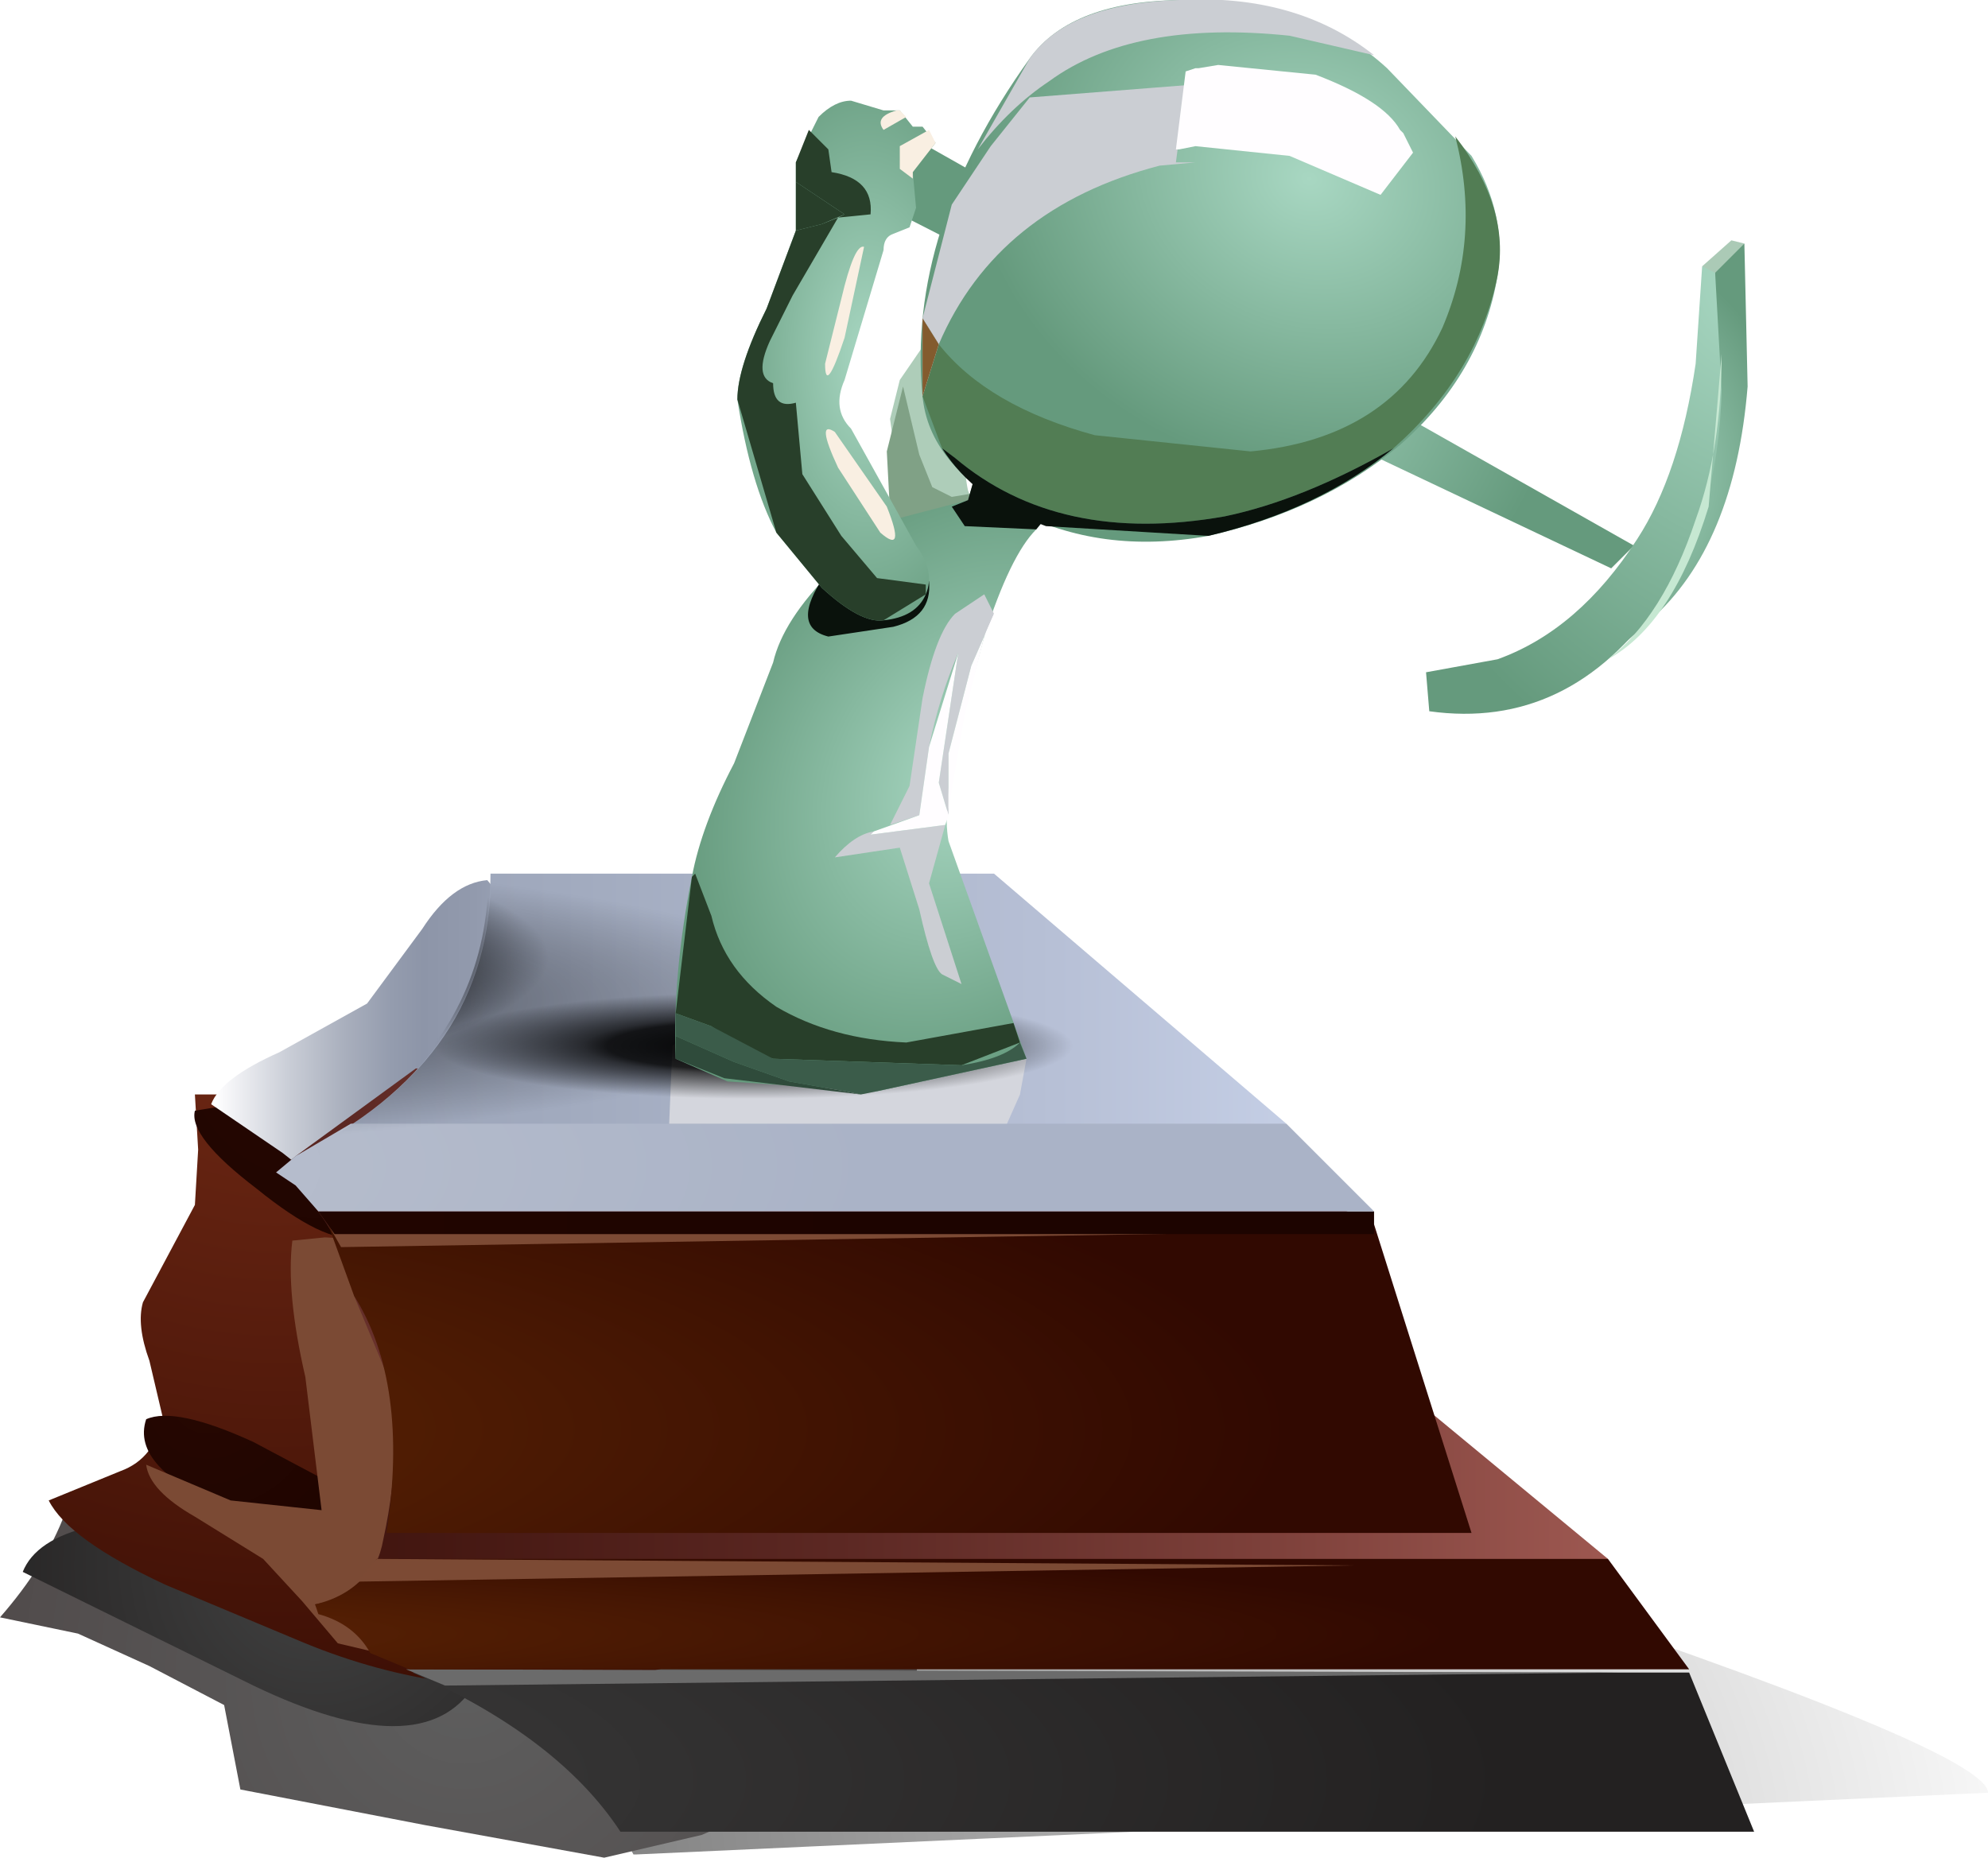 <?xml version="1.0" encoding="UTF-8" standalone="no"?>
<svg xmlns:xlink="http://www.w3.org/1999/xlink" height="28.6px" width="30.6px" xmlns="http://www.w3.org/2000/svg">
  <g transform="matrix(1.0, 0.0, 0.0, 1.0, 0.0, 0.0)">
    <use height="15.15" transform="matrix(1.0, 0.0, 0.0, 1.0, 0.0, 13.45)" width="30.6" xlink:href="#shape0"/>
    <use height="4.35" transform="matrix(1.0, 0.0, 0.0, 1.0, 4.85, 13.3)" width="10.05" xlink:href="#sprite0"/>
    <use height="15.15" transform="matrix(1.0, 0.0, 0.0, 1.0, 6.25, 2.15)" width="20.65" xlink:href="#shape2"/>
    <use height="2.5" transform="matrix(1.0, 0.0, 0.0, 1.0, 6.1, 14.85)" width="11.95" xlink:href="#sprite1"/>
    <use height="10.0" transform="matrix(1.0, 0.0, 0.0, 1.0, 10.4, 6.85)" width="6.0" xlink:href="#shape4"/>
    <use height="3.1" transform="matrix(1.0, 0.0, 0.0, 1.0, 10.4, 13.45)" width="5.3" xlink:href="#sprite2"/>
    <use height="1.25" transform="matrix(1.0, 0.0, 0.0, 1.0, 10.4, 15.6)" width="5.4" xlink:href="#shape6"/>
    <use height="2.45" transform="matrix(1.0, 0.0, 0.0, 1.0, 12.85, 12.7)" width="1.95" xlink:href="#sprite3"/>
    <use height="3.55" transform="matrix(1.0, 0.0, 0.0, 1.0, 13.7, 9.15)" width="1.6" xlink:href="#sprite4"/>
    <use height="3.4" transform="matrix(1.0, 0.0, 0.0, 1.0, 13.4, 9.45)" width="1.9" xlink:href="#shape9"/>
    <use height="1.4" transform="matrix(1.0, 0.0, 0.0, 1.0, 12.45, 8.45)" width="1.85" xlink:href="#sprite5"/>
    <use height="1.25" transform="matrix(1.0, 0.0, 0.0, 1.0, 14.65, 7.0)" width="1.75" xlink:href="#sprite6"/>
    <use height="16.85" transform="matrix(1.0, 0.0, 0.0, 1.0, 10.4, 0.0)" width="12.7" xlink:href="#shape12"/>
    <use height="4.1" transform="matrix(1.0, 0.0, 0.0, 1.0, 14.2, 1.2)" width="4.2" xlink:href="#sprite7"/>
    <use height="5.95" transform="matrix(1.0, 0.0, 0.0, 1.0, 14.2, 2.1)" width="8.9" xlink:href="#sprite8"/>
    <use height="1.2" transform="matrix(1.0, 0.0, 0.0, 1.0, 14.15, 4.9)" width="0.3" xlink:href="#sprite9"/>
    <use height="1.2" transform="matrix(1.0, 0.0, 0.0, 1.0, 14.15, 4.9)" width="0.3" xlink:href="#sprite10"/>
    <use height="1.45" transform="matrix(1.0, 0.0, 0.0, 1.0, 14.5, 6.9)" width="6.95" xlink:href="#sprite11"/>
    <use height="2.3" transform="matrix(1.0, 0.0, 0.0, 1.0, 15.05, 0.0)" width="6.1" xlink:href="#sprite12"/>
    <use height="8.6" transform="matrix(1.0, 0.0, 0.0, 1.0, 11.35, 0.95)" width="10.4" xlink:href="#shape19"/>
    <use height="1.35" transform="matrix(1.0, 0.0, 0.0, 1.0, 12.25, 2.0)" width="1.15" xlink:href="#sprite13"/>
    <use height="6.2" transform="matrix(1.0, 0.0, 0.0, 1.0, 11.35, 3.35)" width="2.9" xlink:href="#sprite14"/>
    <use height="0.75" transform="matrix(1.0, 0.0, 0.0, 1.0, 12.2, 2.8)" width="0.8" xlink:href="#sprite15"/>
    <use height="1.7" transform="matrix(1.0, 0.0, 0.0, 1.0, 12.7, 6.6)" width="1.1" xlink:href="#sprite16"/>
    <use height="2.0" transform="matrix(1.0, 0.0, 0.0, 1.0, 12.7, 3.8)" width="0.65" xlink:href="#sprite17"/>
    <use height="0.75" transform="matrix(1.0, 0.0, 0.0, 1.0, 13.8, 2.0)" width="0.6" xlink:href="#sprite18"/>
    <use height="0.3" transform="matrix(1.0, 0.0, 0.0, 1.0, 13.55, 1.7)" width="0.4" xlink:href="#sprite19"/>
    <use height="0.0" transform="matrix(1.0, 0.0, 0.0, 1.0, 13.15, 1.6)" width="0.0" xlink:href="#sprite20"/>
  </g>
  <defs>
    <g id="shape0" transform="matrix(1.0, 0.0, 0.0, 1.0, 0.0, -13.45)">
      <path d="M9.8 28.55 L9.75 28.55 Q8.75 26.6 5.7 25.45 5.45 25.0 4.9 24.85 L4.85 24.7 Q5.75 24.5 5.9 23.7 6.35 21.3 5.45 19.95 L5.25 19.15 Q14.3 21.45 22.6 24.3 30.6 26.95 30.6 27.6 L9.8 28.55" fill="url(#gradient0)" fill-rule="evenodd" stroke="none"/>
      <path d="M1.2 25.15 L0.0 24.9 Q0.7 24.1 1.0 23.3 L14.3 22.95 14.1 25.9 Q13.75 27.1 12.3 27.6 L10.8 28.25 9.3 28.6 6.55 28.1 3.7 27.55 3.45 26.25 2.3 25.65 1.2 25.15" fill="url(#gradient1)" fill-rule="evenodd" stroke="none"/>
      <path d="M7.3 25.95 Q6.5 27.2 3.9 25.95 L0.35 24.2 Q0.55 23.7 1.4 23.5 L2.8 23.3 9.3 21.6 7.3 25.95" fill="url(#gradient2)" fill-rule="evenodd" stroke="none"/>
      <path d="M2.6 19.3 L3.0 18.55 3.05 17.7 3.0 16.85 5.55 16.85 Q7.35 16.8 7.25 15.8 L13.25 23.8 Q11.7 25.55 9.15 25.9 6.9 26.2 4.7 25.3 L2.55 24.4 Q1.05 23.7 0.75 23.1 L1.85 22.65 Q2.4 22.45 2.5 21.8 L2.3 20.95 Q2.1 20.4 2.2 20.05 L2.6 19.3" fill="url(#gradient3)" fill-rule="evenodd" stroke="none"/>
      <path d="M5.5 23.05 L5.75 23.8 Q4.9 23.8 3.55 23.25 2.0 22.6 2.25 21.85 2.7 21.65 3.9 22.2 L5.5 23.05" fill="url(#gradient4)" fill-rule="evenodd" stroke="none"/>
      <path d="M5.5 19.05 Q5.0 19.15 3.95 18.3 2.9 17.5 3.0 17.1 L6.0 16.6 9.75 16.55 5.5 19.05" fill="url(#gradient5)" fill-rule="evenodd" stroke="none"/>
      <path d="M4.95 23.25 L4.7 21.2 Q4.4 19.9 4.5 19.1 L5.0 19.05 10.0 19.3 Q9.85 20.6 9.15 22.25 L7.55 24.85 6.85 25.4 6.05 25.5 5.2 25.3 4.65 24.65 4.05 24.0 3.0 23.35 Q2.3 22.95 2.25 22.55 L3.55 23.1 4.95 23.25" fill="#7b4a34" fill-rule="evenodd" stroke="none"/>
      <path d="M7.5 13.55 L10.0 16.55 Q9.2 17.8 7.95 18.35 L5.3 18.5 4.35 17.75 3.25 17.0 Q3.4 16.6 4.3 16.2 L5.65 15.45 6.5 14.3 Q6.95 13.6 7.5 13.55" fill="url(#gradient6)" fill-rule="evenodd" stroke="none"/>
      <path d="M9.55 28.2 Q8.6 26.75 6.35 25.75 L26.0 25.75 27.0 28.2 9.55 28.2" fill="url(#gradient7)" fill-rule="evenodd" stroke="none"/>
      <path d="M6.85 25.95 L6.25 25.7 24.9 25.75 6.85 25.95" fill="#6b6b6b" fill-rule="evenodd" stroke="none"/>
      <path d="M4.9 24.8 L4.85 24.7 Q5.75 24.55 5.9 23.7 6.25 22.1 5.9 20.9 L21.0 20.9 24.75 24.0 23.4 24.7 4.9 24.8" fill="url(#gradient8)" fill-rule="evenodd" stroke="none"/>
      <path d="M6.3 25.7 L5.7 25.45 Q5.45 25.0 4.9 24.85 L4.85 24.7 Q5.5 24.55 5.8 24.0 L24.75 24.0 26.0 25.7 6.3 25.7" fill="url(#gradient9)" fill-rule="evenodd" stroke="none"/>
      <path d="M5.5 24.35 L5.8 24.0 20.85 24.1 5.5 24.35" fill="#7c4a34" fill-rule="evenodd" stroke="none"/>
      <path d="M5.95 21.15 L5.45 19.95 Q5.3 19.0 4.55 18.25 L4.25 18.05 4.55 17.8 6.4 16.45 16.2 16.45 21.15 18.85 17.0 21.4 5.95 21.15" fill="url(#gradient10)" fill-rule="evenodd" stroke="none"/>
      <path d="M5.95 23.6 Q6.3 21.3 5.45 19.95 L5.05 18.85 21.15 18.85 22.65 23.6 5.95 23.6" fill="url(#gradient11)" fill-rule="evenodd" stroke="none"/>
      <path d="M5.25 19.2 L5.05 18.85 Q20.85 18.85 20.85 18.95 L5.25 19.2" fill="#7c4a34" fill-rule="evenodd" stroke="none"/>
      <path d="M5.15 19.0 L4.9 18.65 21.15 18.65 21.15 19.0 5.15 19.0" fill="url(#gradient12)" fill-rule="evenodd" stroke="none"/>
      <path d="M4.4 17.95 L4.55 17.8 Q7.55 16.35 7.55 13.45 L15.3 13.45 19.8 17.3 16.0 18.0 4.4 17.95" fill="url(#gradient13)" fill-rule="evenodd" stroke="none"/>
      <path d="M4.55 18.25 L4.25 18.05 4.55 17.8 5.4 17.3 19.8 17.3 21.15 18.65 4.9 18.65 4.55 18.25" fill="url(#gradient14)" fill-rule="evenodd" stroke="none"/>
    </g>
    <radialGradient cx="0" cy="0" gradientTransform="matrix(0.044, 0.0, 0.0, -0.021, -3.7, 28.9)" gradientUnits="userSpaceOnUse" id="gradient0" r="819.2" spreadMethod="pad">
      <stop offset="0.0" stop-color="#000000" stop-opacity="0.765"/>
      <stop offset="1.0" stop-color="#000000" stop-opacity="0.0"/>
    </radialGradient>
    <radialGradient cx="0" cy="0" gradientTransform="matrix(0.01, 0.0, 0.0, -0.01, 7.15, 25.8)" gradientUnits="userSpaceOnUse" id="gradient1" r="819.2" spreadMethod="pad">
      <stop offset="0.0" stop-color="#5e5e5e"/>
      <stop offset="0.992" stop-color="#4f4949"/>
    </radialGradient>
    <radialGradient cx="0" cy="0" gradientTransform="matrix(0.007, 0.0, 0.0, -0.007, 4.85, 24.1)" gradientUnits="userSpaceOnUse" id="gradient2" r="819.2" spreadMethod="pad">
      <stop offset="0.0" stop-color="#424242"/>
      <stop offset="0.992" stop-color="#232121"/>
    </radialGradient>
    <radialGradient cx="0" cy="0" gradientTransform="matrix(0.014, 0.011, 0.011, -0.014, 4.25, 14.4)" gradientUnits="userSpaceOnUse" id="gradient3" r="819.2" spreadMethod="pad">
      <stop offset="0.0" stop-color="#742b16"/>
      <stop offset="0.992" stop-color="#310901"/>
    </radialGradient>
    <radialGradient cx="0" cy="0" gradientTransform="matrix(0.003, 0.003, 0.003, -0.003, 3.2, 21.5)" gradientUnits="userSpaceOnUse" id="gradient4" r="819.2" spreadMethod="pad">
      <stop offset="0.0" stop-color="#260701"/>
      <stop offset="0.992" stop-color="#1d0400"/>
    </radialGradient>
    <radialGradient cx="0" cy="0" gradientTransform="matrix(0.005, 0.004, 0.004, -0.005, 4.9, 16.15)" gradientUnits="userSpaceOnUse" id="gradient5" r="819.2" spreadMethod="pad">
      <stop offset="0.0" stop-color="#260701"/>
      <stop offset="0.992" stop-color="#1d0400"/>
    </radialGradient>
    <linearGradient gradientTransform="matrix(0.004, 0.0, 0.0, -0.004, 6.6, 16.15)" gradientUnits="userSpaceOnUse" id="gradient6" spreadMethod="pad" x1="-819.2" x2="819.2">
      <stop offset="0.0" stop-color="#ffffff"/>
      <stop offset="0.02" stop-color="#f8f8fa"/>
      <stop offset="0.169" stop-color="#caced7"/>
      <stop offset="0.302" stop-color="#a9afbd"/>
      <stop offset="0.412" stop-color="#949cae"/>
      <stop offset="0.486" stop-color="#8d95a8"/>
      <stop offset="0.608" stop-color="#929aad"/>
      <stop offset="0.757" stop-color="#9fa8bc"/>
      <stop offset="0.918" stop-color="#b5bed4"/>
      <stop offset="1.0" stop-color="#c3cde4"/>
    </linearGradient>
    <radialGradient cx="0" cy="0" gradientTransform="matrix(0.033, 0.0, 0.0, -0.008, -3.55, 27.4)" gradientUnits="userSpaceOnUse" id="gradient7" r="819.2" spreadMethod="pad">
      <stop offset="0.0" stop-color="#424242"/>
      <stop offset="0.992" stop-color="#232121"/>
    </radialGradient>
    <linearGradient gradientTransform="matrix(0.035, 0.0, 0.0, -0.035, -3.6, 22.85)" gradientUnits="userSpaceOnUse" id="gradient8" spreadMethod="pad" x1="-819.2" x2="819.2">
      <stop offset="0.0" stop-color="#9f5952"/>
      <stop offset="0.012" stop-color="#9b564f"/>
      <stop offset="0.165" stop-color="#6d352e"/>
      <stop offset="0.298" stop-color="#4c1c17"/>
      <stop offset="0.412" stop-color="#370d08"/>
      <stop offset="0.486" stop-color="#300803"/>
      <stop offset="0.569" stop-color="#350c07"/>
      <stop offset="0.675" stop-color="#441711"/>
      <stop offset="0.788" stop-color="#5c2823"/>
      <stop offset="0.906" stop-color="#7e413b"/>
      <stop offset="1.0" stop-color="#9f5952"/>
    </linearGradient>
    <radialGradient cx="0" cy="0" gradientTransform="matrix(0.032, 0.0, 0.0, -0.002, -3.6, 25.15)" gradientUnits="userSpaceOnUse" id="gradient9" r="819.2" spreadMethod="pad">
      <stop offset="0.0" stop-color="#652a05"/>
      <stop offset="0.992" stop-color="#310901"/>
    </radialGradient>
    <linearGradient gradientTransform="matrix(0.019, 0.005, 0.005, -0.019, -3.65, 14.85)" gradientUnits="userSpaceOnUse" id="gradient10" spreadMethod="pad" x1="-819.2" x2="819.2">
      <stop offset="0.0" stop-color="#9f5952"/>
      <stop offset="0.012" stop-color="#9b564f"/>
      <stop offset="0.165" stop-color="#6d352e"/>
      <stop offset="0.298" stop-color="#4c1c17"/>
      <stop offset="0.412" stop-color="#370d08"/>
      <stop offset="0.486" stop-color="#300803"/>
      <stop offset="0.569" stop-color="#350c07"/>
      <stop offset="0.675" stop-color="#441711"/>
      <stop offset="0.788" stop-color="#5c2823"/>
      <stop offset="0.906" stop-color="#7e413b"/>
      <stop offset="1.0" stop-color="#9f5952"/>
    </linearGradient>
    <radialGradient cx="0" cy="0" gradientTransform="matrix(0.029, 0.0, 0.0, -0.007, -3.65, 22.0)" gradientUnits="userSpaceOnUse" id="gradient11" r="819.2" spreadMethod="pad">
      <stop offset="0.0" stop-color="#652a05"/>
      <stop offset="0.992" stop-color="#310901"/>
    </radialGradient>
    <radialGradient cx="0" cy="0" gradientTransform="matrix(0.021, 0.0, 0.0, -0.027, -3.6, 18.8)" gradientUnits="userSpaceOnUse" id="gradient12" r="819.2" spreadMethod="pad">
      <stop offset="0.0" stop-color="#260701"/>
      <stop offset="0.992" stop-color="#1d0400"/>
    </radialGradient>
    <linearGradient gradientTransform="matrix(0.029, 0.0, 0.0, -0.029, -3.6, 15.75)" gradientUnits="userSpaceOnUse" id="gradient13" spreadMethod="pad" x1="-819.2" x2="819.2">
      <stop offset="0.0" stop-color="#ffffff"/>
      <stop offset="0.016" stop-color="#fafafb"/>
      <stop offset="0.165" stop-color="#ccd0d8"/>
      <stop offset="0.298" stop-color="#abb1bf"/>
      <stop offset="0.412" stop-color="#969eb0"/>
      <stop offset="0.486" stop-color="#8f97aa"/>
      <stop offset="0.608" stop-color="#949caf"/>
      <stop offset="0.757" stop-color="#a1aabe"/>
      <stop offset="0.918" stop-color="#b7c0d6"/>
      <stop offset="1.0" stop-color="#c5cfe6"/>
    </linearGradient>
    <radialGradient cx="0" cy="0" gradientTransform="matrix(0.021, 0.0, 0.0, -0.006, -3.6, 17.95)" gradientUnits="userSpaceOnUse" id="gradient14" r="819.2" spreadMethod="pad">
      <stop offset="0.0" stop-color="#bfc4d0"/>
      <stop offset="0.992" stop-color="#aab3c7"/>
    </radialGradient>
    <g id="sprite0" transform="matrix(1.0, 0.0, 0.0, 1.0, 0.0, 0.0)">
      <use height="4.35" transform="matrix(1.0, 0.0, 0.0, 1.0, 0.0, 0.0)" width="10.05" xlink:href="#shape1"/>
    </g>
    <g id="shape1" transform="matrix(1.0, 0.0, 0.0, 1.0, 0.0, 0.0)">
      <path d="M2.7 0.0 Q10.05 0.75 10.05 2.05 10.05 3.6 0.0 4.35 2.8 2.85 2.7 0.0" fill="url(#gradient15)" fill-rule="evenodd" stroke="none"/>
    </g>
    <radialGradient cx="0" cy="0" gradientTransform="matrix(0.021, 0.0, 0.0, -0.003, -8.9, 2.1)" gradientUnits="userSpaceOnUse" id="gradient15" r="819.2" spreadMethod="pad">
      <stop offset="0.0" stop-color="#000000"/>
      <stop offset="1.0" stop-color="#000000" stop-opacity="0.0"/>
    </radialGradient>
    <g id="shape2" transform="matrix(1.0, 0.0, 0.0, 1.0, -6.25, -2.15)">
      <path d="M7.5 13.1 Q9.95 13.8 9.95 14.7 9.95 15.8 6.25 16.6 7.65 15.15 7.5 13.1" fill="url(#gradient16)" fill-rule="evenodd" stroke="none"/>
      <path d="M13.85 5.85 L14.4 5.05 15.25 3.85 Q15.85 4.95 15.4 5.65 L14.95 6.6 Q14.8 7.1 14.9 7.55 L15.15 8.25 Q15.15 8.75 14.1 8.6 L14.25 8.6 13.85 7.55 13.7 6.45 13.85 5.85" fill="#aecdb9" fill-rule="evenodd" stroke="none"/>
      <path d="M14.35 7.5 L14.65 7.65 14.95 7.6 15.65 8.45 14.45 8.65 Q13.8 8.5 13.7 7.9 L13.65 6.95 13.9 5.95 14.15 7.0 14.35 7.5" fill="#80a186" fill-rule="evenodd" stroke="none"/>
      <path d="M25.15 8.4 L24.8 8.75 21.0 6.95 13.75 3.25 13.05 2.2 14.1 2.15 25.15 8.4" fill="url(#gradient17)" fill-rule="evenodd" stroke="none"/>
      <path d="M26.65 3.7 L26.85 3.75 26.55 4.45 26.2 4.1 26.65 3.7" fill="#abcab6" fill-rule="evenodd" stroke="none"/>
      <path d="M26.9 5.95 Q26.7 8.4 25.4 9.55 24.15 10.7 23.65 10.7 L23.35 10.45 25.1 9.1 26.0 7.0 26.2 5.15 26.4 4.2 26.85 3.75 26.9 5.95" fill="url(#gradient18)" fill-rule="evenodd" stroke="none"/>
      <path d="M22.0 10.95 L21.95 10.35 23.05 10.15 Q24.3 9.7 25.2 8.3 25.85 7.3 26.1 5.6 L26.2 4.1 26.4 4.2 26.5 6.0 Q26.45 8.0 25.55 9.25 24.15 11.25 22.0 10.95" fill="url(#gradient19)" fill-rule="evenodd" stroke="none"/>
      <path d="M24.75 10.15 Q25.6 9.5 26.1 8.0 26.5 6.9 26.5 5.45 L26.3 7.8 Q25.75 9.6 24.75 10.15" fill="#c6e8d2" fill-rule="evenodd" stroke="none"/>
      <path d="M12.15 15.1 L15.8 16.3 15.7 16.85 15.5 17.3 10.3 17.3 10.35 16.1 11.2 15.5 Q11.7 15.15 12.15 15.1" fill="#d4d6dd" fill-rule="evenodd" stroke="none"/>
    </g>
    <radialGradient cx="0" cy="0" gradientTransform="matrix(-0.015, 0.0, 0.0, -0.003, -3.85, 14.75)" gradientUnits="userSpaceOnUse" id="gradient16" r="819.2" spreadMethod="pad">
      <stop offset="0.0" stop-color="#000000"/>
      <stop offset="0.859" stop-color="#000000" stop-opacity="0.525"/>
      <stop offset="1.0" stop-color="#000000" stop-opacity="0.0"/>
    </radialGradient>
    <radialGradient cx="0" cy="0" gradientTransform="matrix(-0.006, 0.0, 0.0, -0.006, 19.1, 5.45)" gradientUnits="userSpaceOnUse" id="gradient17" r="819.2" spreadMethod="pad">
      <stop offset="0.0" stop-color="#a8d7c2"/>
      <stop offset="1.0" stop-color="#659a7d"/>
    </radialGradient>
    <radialGradient cx="0" cy="0" gradientTransform="matrix(-0.003, -3.0E-4, 1.0E-4, -0.004, 25.15, 7.2)" gradientUnits="userSpaceOnUse" id="gradient18" r="819.2" spreadMethod="pad">
      <stop offset="0.0" stop-color="#a8d7c2"/>
      <stop offset="1.0" stop-color="#659a7d"/>
    </radialGradient>
    <radialGradient cx="0" cy="0" gradientTransform="matrix(-0.005, 0.007, -0.006, -0.007, 26.8, 4.35)" gradientUnits="userSpaceOnUse" id="gradient19" r="819.2" spreadMethod="pad">
      <stop offset="0.0" stop-color="#a8d7c2"/>
      <stop offset="1.0" stop-color="#659a7d"/>
    </radialGradient>
    <g id="sprite1" transform="matrix(1.0, 0.0, 0.0, 1.0, 0.0, 0.0)">
      <use height="2.5" transform="matrix(1.0, 0.0, 0.0, 1.0, 0.0, 0.0)" width="11.95" xlink:href="#shape3"/>
    </g>
    <g id="shape3" transform="matrix(1.0, 0.0, 0.0, 1.0, 0.0, 0.0)">
      <path d="M5.5 0.0 L10.05 0.35 Q11.95 0.75 11.95 1.25 11.95 1.75 10.05 2.15 L5.5 2.5 0.0 1.9 1.05 0.35 5.5 0.0" fill="url(#gradient20)" fill-rule="evenodd" stroke="none"/>
    </g>
    <radialGradient cx="0" cy="0" gradientTransform="matrix(-0.006, 0.0, 0.0, -0.001, 5.5, 1.25)" gradientUnits="userSpaceOnUse" id="gradient20" r="819.2" spreadMethod="pad">
      <stop offset="0.0" stop-color="#000000"/>
      <stop offset="0.459" stop-color="#000000" stop-opacity="0.859"/>
      <stop offset="0.533" stop-color="#000000" stop-opacity="0.694"/>
      <stop offset="1.0" stop-color="#000000" stop-opacity="0.0"/>
    </radialGradient>
    <g id="shape4" transform="matrix(1.0, 0.0, 0.0, 1.0, -10.4, -6.85)">
      <path d="M11.2 16.65 L10.4 16.3 Q10.35 15.0 10.65 13.5 10.8 12.7 11.3 11.75 L11.9 10.2 Q12.05 9.55 12.8 8.8 L13.75 8.0 14.9 7.7 15.15 6.85 16.4 7.6 15.95 8.15 Q15.55 8.55 15.15 9.8 L14.75 11.3 Q14.5 12.4 14.6 12.95 L15.8 16.3 13.5 16.8 11.2 16.65" fill="url(#gradient21)" fill-rule="evenodd" stroke="none"/>
    </g>
    <radialGradient cx="0" cy="0" gradientTransform="matrix(0.002, -0.006, 0.005, 0.001, 14.85, 12.0)" gradientUnits="userSpaceOnUse" id="gradient21" r="819.2" spreadMethod="pad">
      <stop offset="0.0" stop-color="#a8d7c2"/>
      <stop offset="1.0" stop-color="#659a7d"/>
    </radialGradient>
    <g id="sprite2" transform="matrix(1.0, 0.0, 0.0, 1.0, 0.0, 0.0)">
      <use height="3.1" transform="matrix(1.0, 0.0, 0.0, 1.0, 0.0, 0.0)" width="5.3" xlink:href="#shape5"/>
    </g>
    <g id="shape5" transform="matrix(1.0, 0.0, 0.0, 1.0, 0.0, 0.0)">
      <path d="M5.3 2.6 L4.4 2.95 1.5 2.85 Q1.05 2.7 0.55 2.35 L0.0 2.15 0.25 0.05 0.3 0.0 0.55 0.65 Q0.75 1.5 1.55 2.05 2.4 2.55 3.55 2.6 L5.2 2.3 5.3 2.6" fill="#283f2a" fill-rule="evenodd" stroke="none"/>
    </g>
    <g id="shape6" transform="matrix(1.0, 0.0, 0.0, 1.0, -10.4, -15.6)">
      <path d="M11.9 16.3 L14.8 16.4 Q15.45 16.3 15.7 16.05 L15.8 16.3 13.5 16.8 13.25 16.85 13.0 16.8 12.15 16.65 11.3 16.35 10.4 15.95 10.4 15.6 10.95 15.8 11.9 16.3" fill="#3b5c4a" fill-rule="evenodd" stroke="none"/>
    </g>
    <g id="sprite3" transform="matrix(1.0, 0.0, 0.0, 1.0, 0.0, 0.0)">
      <use height="2.45" transform="matrix(1.0, 0.0, 0.0, 1.0, 0.0, 0.0)" width="1.95" xlink:href="#shape7"/>
    </g>
    <g id="shape7" transform="matrix(1.0, 0.0, 0.0, 1.0, 0.0, 0.0)">
      <path d="M1.45 0.9 L1.95 2.45 1.65 2.3 Q1.5 2.2 1.3 1.3 L1.0 0.35 0.0 0.5 Q0.3 0.15 0.6 0.1 L0.55 0.15 1.7 0.0 1.45 0.9" fill="#cbced3" fill-rule="evenodd" stroke="none"/>
    </g>
    <g id="sprite4" transform="matrix(1.0, 0.0, 0.0, 1.0, 0.0, 0.05)">
      <use height="3.55" transform="matrix(1.0, 0.0, 0.0, 1.0, 0.0, -0.05)" width="1.6" xlink:href="#shape8"/>
    </g>
    <g id="shape8" transform="matrix(1.0, 0.0, 0.0, 1.0, 0.0, 0.05)">
      <path d="M1.05 0.85 Q0.75 1.55 0.6 2.3 L0.45 3.35 0.0 3.5 0.3 2.9 0.5 1.55 Q0.7 0.55 1.0 0.25 L1.45 -0.05 1.6 0.25 1.25 1.05 0.9 2.4 0.9 3.25 0.9 3.35 0.75 2.85 1.05 0.85" fill="#cbced3" fill-rule="evenodd" stroke="none"/>
    </g>
    <g id="shape9" transform="matrix(1.0, 0.0, 0.0, 1.0, -13.4, -9.45)">
      <path d="M13.45 12.8 L14.15 12.55 14.3 11.5 14.75 10.05 14.45 12.05 14.6 12.55 14.55 12.7 13.4 12.85 13.45 12.8" fill="#fffdff" fill-rule="evenodd" stroke="none"/>
      <path d="M14.6 11.6 L14.95 10.25 15.3 9.45 15.3 9.5 15.15 9.8 14.85 11.0 14.6 12.45 14.6 11.6" fill="#fffdff" fill-rule="evenodd" stroke="none"/>
    </g>
    <g id="sprite5" transform="matrix(1.0, 0.0, 0.0, 1.0, 0.0, 0.0)">
      <use height="1.4" transform="matrix(1.0, 0.0, 0.0, 1.0, 0.0, 0.0)" width="1.85" xlink:href="#shape10"/>
    </g>
    <g id="shape10" transform="matrix(1.0, 0.0, 0.0, 1.0, 0.0, 0.0)">
      <path d="M1.85 0.5 Q1.9 1.05 1.3 1.2 L0.3 1.35 Q-0.3 1.2 0.25 0.4 L0.65 0.05 0.75 0.0 1.85 0.5" fill="#0a120c" fill-rule="evenodd" stroke="none"/>
    </g>
    <g id="sprite6" transform="matrix(1.0, 0.0, 0.0, 1.0, 0.0, 0.0)">
      <use height="1.25" transform="matrix(1.0, 0.0, 0.0, 1.0, 0.0, 0.0)" width="1.75" xlink:href="#shape11"/>
    </g>
    <g id="shape11" transform="matrix(1.0, 0.0, 0.0, 1.0, 0.0, 0.0)">
      <path d="M1.75 0.6 L1.3 1.15 0.2 1.1 0.0 0.8 0.25 0.7 0.45 0.0 0.75 0.0 1.75 0.6" fill="#0a120c" fill-rule="evenodd" stroke="none"/>
    </g>
    <g id="shape12" transform="matrix(1.0, 0.0, 0.0, 1.0, -10.4, 0.0)">
      <path d="M12.15 16.65 L13.0 16.8 13.25 16.85 11.15 16.6 10.4 16.3 10.4 15.95 11.3 16.35 12.15 16.65" fill="#2f4b3b" fill-rule="evenodd" stroke="none"/>
      <path d="M15.85 0.9 Q16.5 0.0 18.25 0.0 20.15 -0.05 21.35 1.05 L22.65 2.4 Q23.2 3.3 23.05 4.25 22.8 5.75 21.55 6.85 20.35 7.85 18.6 8.25 16.95 8.55 15.6 7.85 14.3 7.15 14.2 6.1 13.95 3.55 15.85 0.9" fill="url(#gradient22)" fill-rule="evenodd" stroke="none"/>
    </g>
    <radialGradient cx="0" cy="0" gradientTransform="matrix(-0.004, 0.004, -0.005, -0.004, 20.15, 2.75)" gradientUnits="userSpaceOnUse" id="gradient22" r="819.2" spreadMethod="pad">
      <stop offset="0.0" stop-color="#a8d7c2"/>
      <stop offset="1.0" stop-color="#659a7d"/>
    </radialGradient>
    <g id="sprite7" transform="matrix(1.0, 0.0, 0.0, 1.0, 0.0, 0.0)">
      <use height="4.1" transform="matrix(1.0, 0.0, 0.0, 1.0, 0.0, 0.0)" width="4.2" xlink:href="#shape13"/>
    </g>
    <g id="shape13" transform="matrix(1.0, 0.0, 0.0, 1.0, 0.0, 0.0)">
      <path d="M4.2 1.3 L3.65 1.35 Q1.15 2.0 0.25 4.1 L0.0 3.7 0.45 1.95 1.05 1.05 1.65 0.3 4.2 0.1 4.05 0.15 3.9 1.3 4.2 1.3" fill="#cbced3" fill-rule="evenodd" stroke="none"/>
    </g>
    <g id="sprite8" transform="matrix(1.0, 0.0, 0.0, 1.0, 0.0, 0.0)">
      <use height="5.95" transform="matrix(1.0, 0.0, 0.0, 1.0, 0.0, 0.0)" width="8.9" xlink:href="#shape14"/>
    </g>
    <g id="shape14" transform="matrix(1.0, 0.0, 0.0, 1.0, 0.0, 0.0)">
      <path d="M7.25 4.8 Q5.85 5.6 4.65 5.85 2.1 6.3 0.5 4.95 L0.3 4.8 0.0 4.0 0.25 3.2 Q1.0 4.15 2.65 4.6 L5.05 4.85 Q7.2 4.65 8.0 2.95 8.6 1.55 8.2 0.0 9.05 1.1 8.85 2.15 8.55 3.65 7.25 4.8" fill="#527d54" fill-rule="evenodd" stroke="none"/>
    </g>
    <g id="sprite9" transform="matrix(1.0, 0.0, 0.0, 1.0, 0.0, 0.0)">
      <use height="1.2" transform="matrix(1.0, 0.0, 0.0, 1.0, 0.0, 0.0)" width="0.3" xlink:href="#shape15"/>
    </g>
    <g id="shape15" transform="matrix(1.0, 0.0, 0.0, 1.0, 0.0, 0.0)">
      <path d="M0.05 1.2 L0.05 0.0 0.3 0.4 0.05 1.2" fill="#cbced3" fill-rule="evenodd" stroke="none"/>
    </g>
    <g id="sprite10" transform="matrix(1.0, 0.0, 0.0, 1.0, 0.0, 0.0)">
      <use height="1.2" transform="matrix(1.0, 0.0, 0.0, 1.0, 0.0, 0.0)" width="0.3" xlink:href="#shape16"/>
    </g>
    <g id="shape16" transform="matrix(1.0, 0.0, 0.0, 1.0, 0.0, 0.0)">
      <path d="M0.05 1.2 L0.05 0.0 0.3 0.4 0.05 1.2" fill="#835b2e" fill-rule="evenodd" stroke="none"/>
    </g>
    <g id="sprite11" transform="matrix(1.0, 0.0, 0.0, 1.0, 0.0, 0.0)">
      <use height="1.45" transform="matrix(1.0, 0.0, 0.0, 1.0, 0.0, 0.0)" width="6.95" xlink:href="#shape17"/>
    </g>
    <g id="shape17" transform="matrix(1.0, 0.0, 0.0, 1.0, 0.0, 0.0)">
      <path d="M4.35 1.05 Q5.55 0.8 6.95 0.0 5.8 0.95 4.1 1.35 L1.6 1.2 Q0.5 0.8 0.0 0.0 L0.2 0.15 Q1.8 1.5 4.35 1.05" fill="#0a120c" fill-rule="evenodd" stroke="none"/>
    </g>
    <g id="sprite12" transform="matrix(1.0, 0.0, 0.0, 1.0, 0.0, 0.0)">
      <use height="2.3" transform="matrix(1.0, 0.0, 0.0, 1.0, 0.0, 0.0)" width="6.1" xlink:href="#shape18"/>
    </g>
    <g id="shape18" transform="matrix(1.0, 0.0, 0.0, 1.0, 0.0, 0.0)">
      <path d="M4.8 0.55 Q2.4 0.3 1.1 1.25 0.5 1.65 0.0 2.3 L0.8 0.9 Q1.4 0.05 3.1 0.0 4.9 -0.1 6.1 0.85 L4.8 0.55" fill="#cbced3" fill-rule="evenodd" stroke="none"/>
    </g>
    <g id="shape19" transform="matrix(1.0, 0.0, 0.0, 1.0, -11.35, -0.95)">
      <path d="M21.25 3.0 L19.85 2.4 18.4 2.25 18.15 2.3 18.1 2.3 18.25 1.1 18.4 1.05 18.45 1.05 18.75 1.0 20.25 1.15 Q21.3 1.55 21.55 2.0 L21.6 2.05 21.75 2.35 21.25 3.0" fill="#fffdff" fill-rule="evenodd" stroke="none"/>
      <path d="M11.95 8.2 Q11.55 7.45 11.35 6.15 11.35 5.65 11.8 4.75 L12.25 3.55 12.25 2.5 12.6 1.8 Q12.85 1.55 13.1 1.55 L13.6 1.7 13.85 1.7 14.05 1.95 14.2 1.95 14.4 2.2 14.05 2.65 14.1 3.2 14.0 3.5 13.75 3.6 Q13.6 3.65 13.6 3.85 L13.0 5.85 Q12.8 6.3 13.1 6.6 L14.1 8.4 Q14.4 8.8 14.25 9.15 14.1 9.5 13.6 9.55 13.25 9.6 12.65 9.05 L11.95 8.2" fill="url(#gradient23)" fill-rule="evenodd" stroke="none"/>
    </g>
    <radialGradient cx="0" cy="0" gradientTransform="matrix(-0.003, 0.0, 0.0, -0.006, 13.35, 5.5)" gradientUnits="userSpaceOnUse" id="gradient23" r="819.2" spreadMethod="pad">
      <stop offset="0.0" stop-color="#a8d7c2"/>
      <stop offset="1.0" stop-color="#659a7d"/>
    </radialGradient>
    <g id="sprite13" transform="matrix(1.0, 0.0, 0.0, 1.0, 0.0, 0.0)">
      <use height="1.35" transform="matrix(1.0, 0.0, 0.0, 1.0, 0.0, 0.0)" width="1.15" xlink:href="#shape20"/>
    </g>
    <g id="shape20" transform="matrix(1.0, 0.0, 0.0, 1.0, 0.0, 0.0)">
      <path d="M0.35 0.15 L0.5 0.3 0.55 0.65 Q1.2 0.75 1.15 1.3 L0.65 1.35 0.75 1.3 0.0 0.8 0.0 0.5 0.2 0.0 0.35 0.15" fill="#283f2a" fill-rule="evenodd" stroke="none"/>
    </g>
    <g id="sprite14" transform="matrix(1.0, 0.0, 0.0, 1.0, 0.0, 0.0)">
      <use height="6.2" transform="matrix(1.0, 0.0, 0.0, 1.0, 0.0, 0.0)" width="2.9" xlink:href="#shape21"/>
    </g>
    <g id="shape21" transform="matrix(1.0, 0.0, 0.0, 1.0, 0.0, 0.0)">
      <path d="M1.55 0.0 L0.85 1.2 0.5 1.9 Q0.25 2.45 0.55 2.55 0.55 2.95 0.9 2.85 L1.0 3.95 1.6 4.9 2.15 5.55 2.9 5.65 2.9 5.8 2.25 6.2 Q1.9 6.25 1.3 5.7 L0.6 4.85 0.0 2.8 Q0.0 2.3 0.45 1.4 L0.9 0.2 1.3 0.1 1.55 0.0" fill="#283f2a" fill-rule="evenodd" stroke="none"/>
    </g>
    <g id="sprite15" transform="matrix(1.0, 0.0, 0.0, 1.0, 0.0, 0.0)">
      <use height="0.75" transform="matrix(1.0, 0.0, 0.0, 1.0, 0.0, 0.0)" width="0.8" xlink:href="#shape22"/>
    </g>
    <g id="shape22" transform="matrix(1.0, 0.0, 0.0, 1.0, 0.0, 0.0)">
      <path d="M0.45 0.65 L0.05 0.75 0.05 0.0 0.8 0.5 0.45 0.65" fill="#283f2a" fill-rule="evenodd" stroke="none"/>
    </g>
    <g id="sprite16" transform="matrix(1.0, 0.0, 0.0, 1.0, 0.0, 0.05)">
      <use height="1.7" transform="matrix(1.0, 0.0, 0.0, 1.0, 0.0, -0.05)" width="1.1" xlink:href="#shape23"/>
    </g>
    <g id="shape23" transform="matrix(1.0, 0.0, 0.0, 1.0, 0.0, 0.05)">
      <path d="M0.2 0.55 Q-0.15 -0.2 0.15 0.0 L0.95 1.15 Q1.25 1.9 0.85 1.55 L0.2 0.55" fill="#f9efe2" fill-rule="evenodd" stroke="none"/>
    </g>
    <g id="sprite17" transform="matrix(1.0, 0.0, 0.0, 1.0, 0.0, 0.0)">
      <use height="2.0" transform="matrix(1.0, 0.0, 0.0, 1.0, 0.0, 0.0)" width="0.65" xlink:href="#shape24"/>
    </g>
    <g id="shape24" transform="matrix(1.0, 0.0, 0.0, 1.0, 0.0, 0.0)">
      <path d="M0.0 1.8 L0.25 0.8 Q0.45 -0.05 0.6 0.0 L0.3 1.4 Q0.0 2.3 0.0 1.8" fill="#f9efe2" fill-rule="evenodd" stroke="none"/>
    </g>
    <g id="sprite18" transform="matrix(1.0, 0.0, 0.0, 1.0, 0.05, 0.0)">
      <use height="0.75" transform="matrix(1.0, 0.0, 0.0, 1.0, -0.05, 0.0)" width="0.6" xlink:href="#shape25"/>
    </g>
    <g id="shape25" transform="matrix(1.0, 0.0, 0.0, 1.0, 0.05, 0.0)">
      <path d="M0.0 0.6 L0.0 0.25 0.45 0.0 0.55 0.2 0.2 0.65 0.2 0.75 0.0 0.6" fill="#f9efe2" fill-rule="evenodd" stroke="none"/>
    </g>
    <g id="sprite19" transform="matrix(1.0, 0.0, 0.0, 1.0, 0.0, 0.0)">
      <use height="0.3" transform="matrix(1.0, 0.0, 0.0, 1.0, 0.0, 0.0)" width="0.4" xlink:href="#shape26"/>
    </g>
    <g id="shape26" transform="matrix(1.0, 0.0, 0.0, 1.0, 0.0, 0.0)">
      <path d="M0.25 0.0 L0.3 0.0 0.4 0.1 0.05 0.3 Q-0.1 0.1 0.25 0.0" fill="#f9efe2" fill-rule="evenodd" stroke="none"/>
    </g>
  </defs>
</svg>

